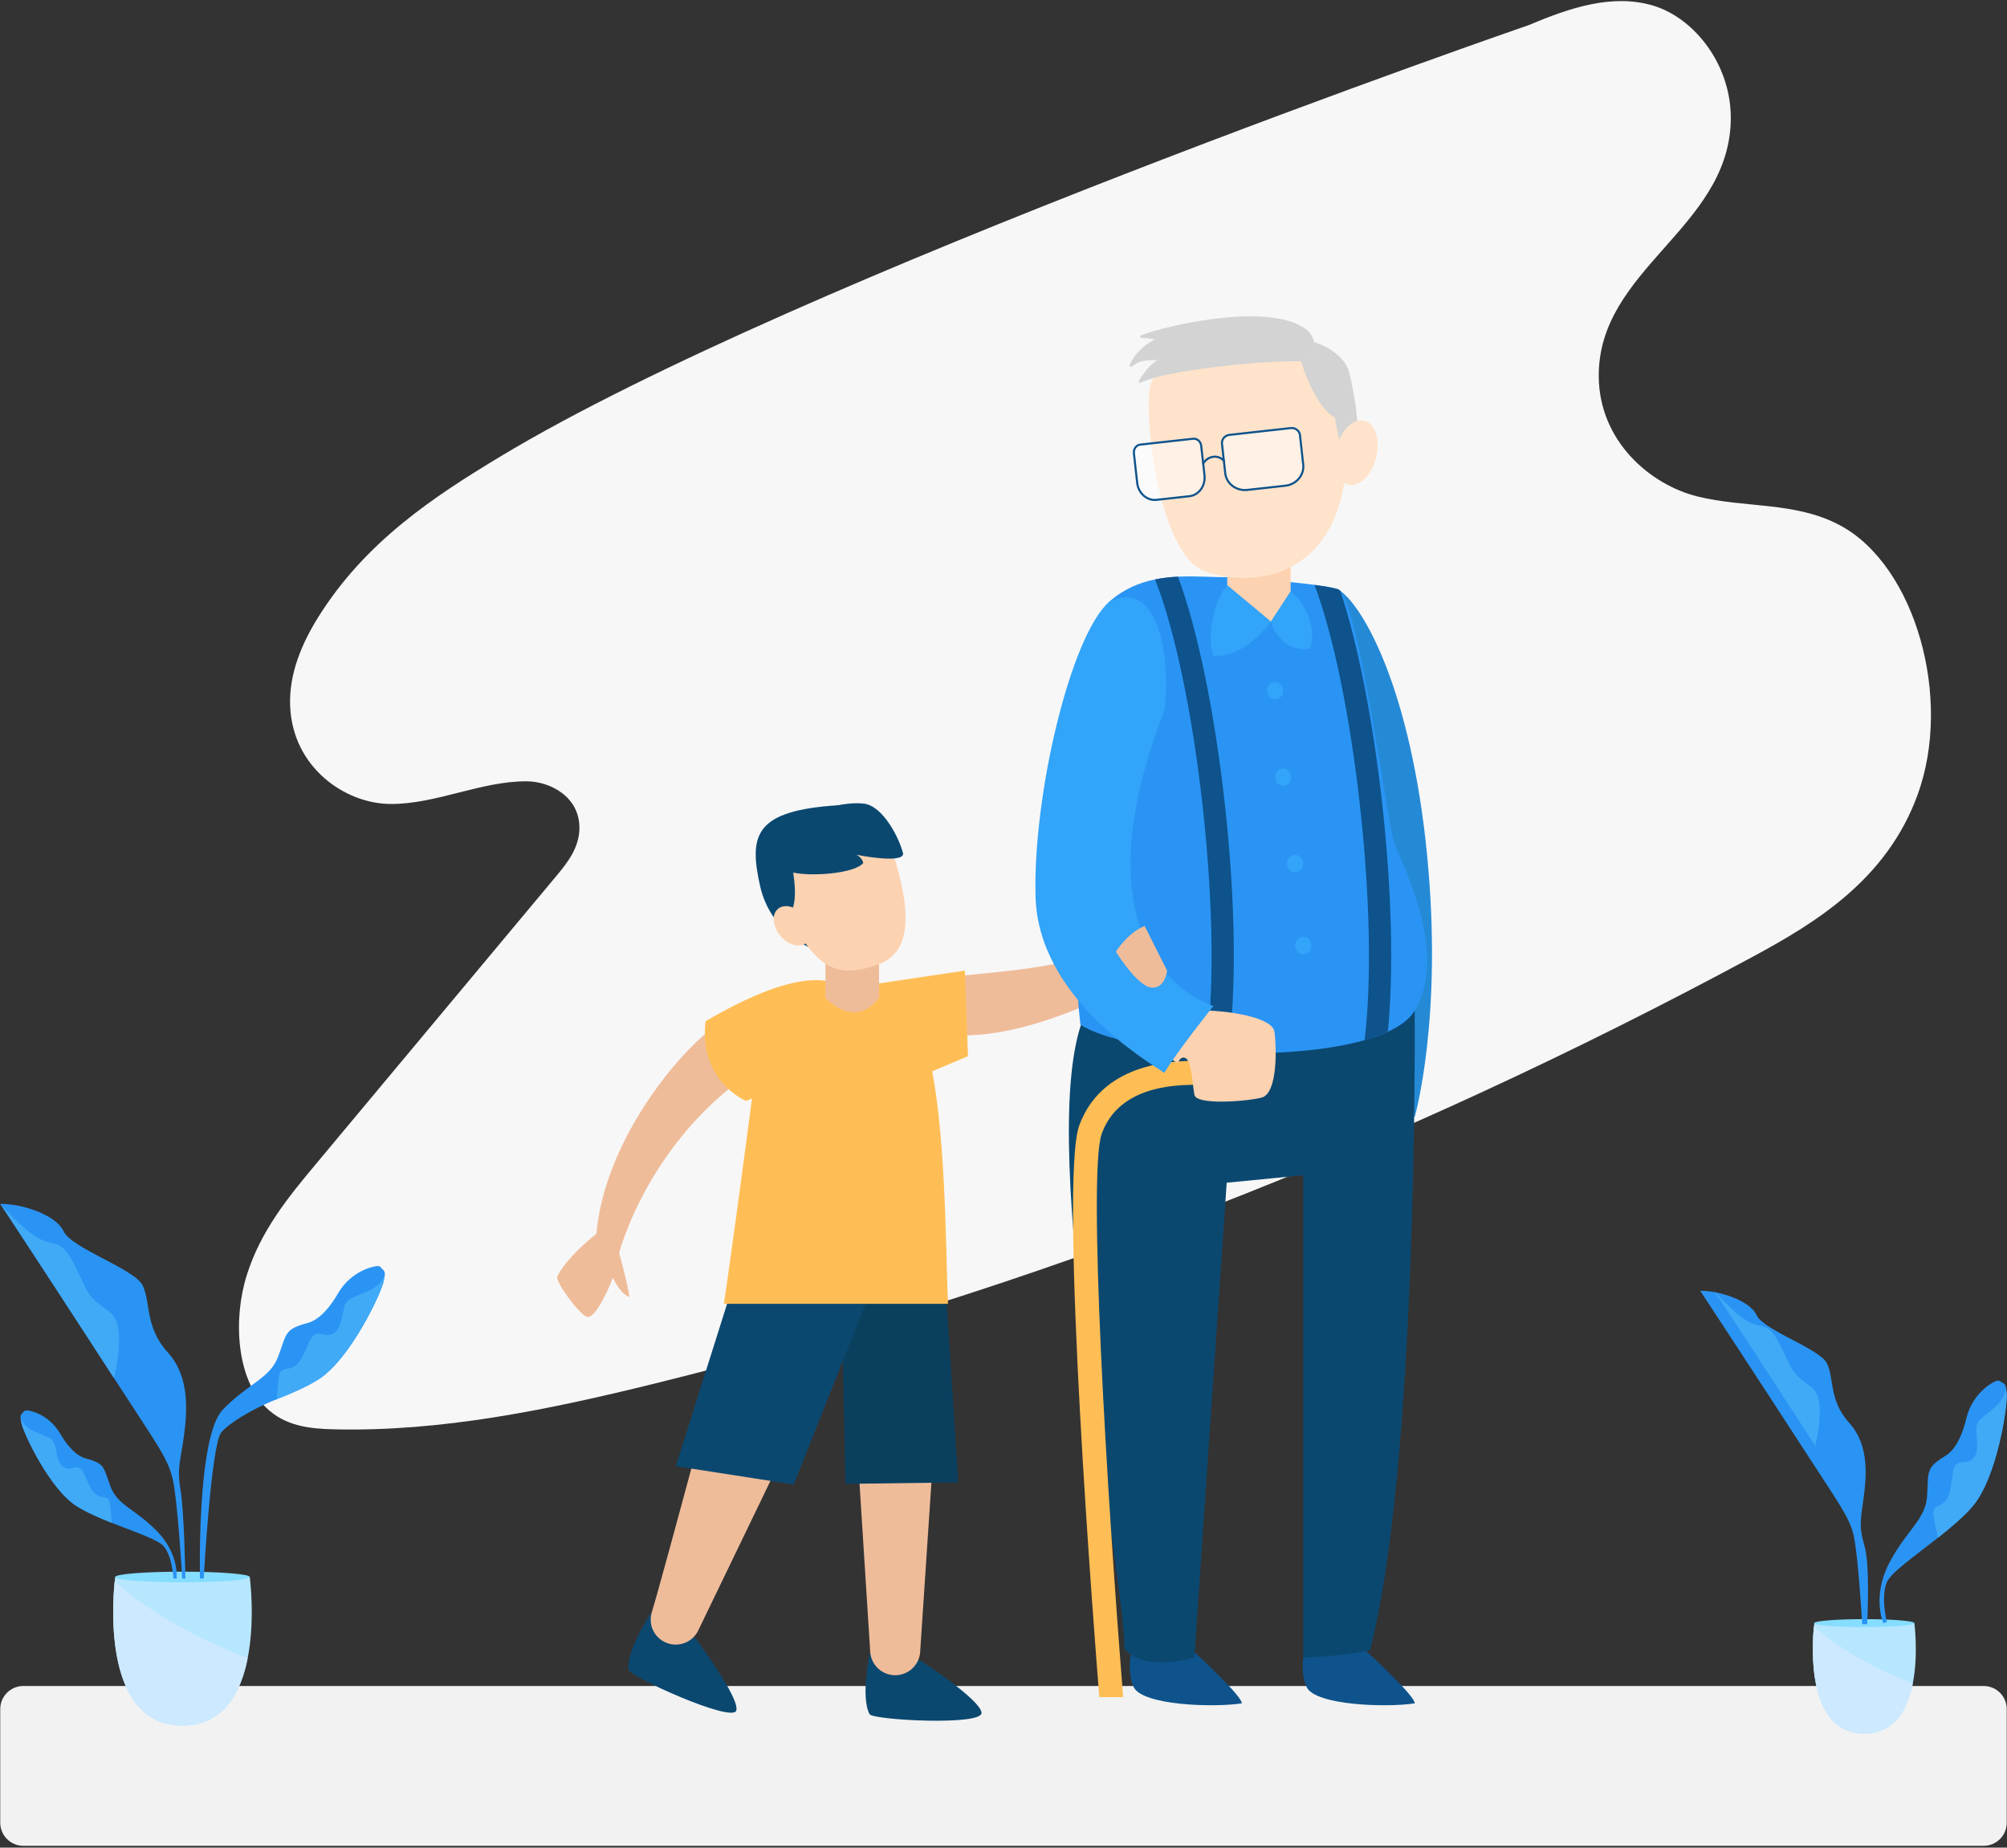 <?xml version="1.0" encoding="UTF-8"?>
<svg width="970px" height="893px" viewBox="0 0 970 893" version="1.1" xmlns="http://www.w3.org/2000/svg" xmlns:xlink="http://www.w3.org/1999/xlink">
    <rect x="0" y="0" width="970" height="893" fill="#333333" stroke="none"/>
    <!-- Generator: Sketch 63.1 (92452) - https://sketch.com -->
    <title>grandpa</title>
    <desc>Created with Sketch.</desc>
    <g id="Page-1" stroke="none" stroke-width="1" fill="none" fill-rule="evenodd">
        <g id="grandpa">
            <path d="M241.88,220.61 C209.49,240.14 176.44,261.91 153.69,298.47 C146.1,310.67 139.57,325.48 140.23,341.34 C141.46,370.91 166.76,388.52 188.85,388.58 C210.94,388.64 232.43,377.53 254.52,377.62 C265.92,377.67 280.19,385.07 280.04,400.35 C279.95,409.49 274.47,416.68 269.39,422.77 C230.4,469.49 191.41,516.2 152.41,562.92 C139.42,578.49 126.02,594.79 119.26,616.33 C112.5,637.86 114.45,666.22 128.44,680.16 C137.65,689.34 149.88,690.55 161.36,690.82 C213.49,692.06 265.35,681.31 316.62,668.65 C497.91,623.87 675.83,554.72 846.87,462.55 C878.19,445.67 911.81,424.94 926.72,384.34 C943.94,337.42 925.57,273.31 889.34,253.92 C867.69,242.33 843.35,245.64 820.43,239.96 C797.51,234.28 772.93,213.22 772.69,181.98 C772.31,130.3 834.69,110.69 836.48,59.07 C837.43,31.73 818.9,8.64 798.97,2.71 C779.04,-3.22 758.34,3.92 738.86,12.13 C738.86,12.12 385.56,133.98 241.88,220.61 Z" id="Path" fill="#F7F7F7" fill-rule="nonzero"></path>
            <path d="M958.76,892.11 L11.24,892.11 C5.12,892.11 0.12,887.11 0.12,880.99 L0.12,826 C0.12,819.88 5.12,814.88 11.24,814.88 L958.75,814.88 C964.87,814.88 969.87,819.88 969.87,826 L969.87,880.99 C969.88,887.11 964.87,892.11 958.76,892.11 Z" id="Path" fill="#F2F2F2" fill-rule="nonzero"></path>
            <g id="Group" transform="translate(0, 581)" fill-rule="nonzero">
                <path d="M88.19,253.03 C108.04,253.03 116.42,237.17 119.72,220.36 C123.44,201.39 120.71,181.19 120.71,181.19 L55.67,181.19 C55.67,181.19 55.57,181.96 55.43,183.34 C54.21,195.28 50.3,253.03 88.19,253.03 Z" id="Path" fill="#B6E7FF"></path>
                <path d="M55.67,181.19 C55.67,182.61 70.23,183.76 88.19,183.76 C106.15,183.76 120.71,182.61 120.71,181.19 C120.71,179.77 106.15,178.62 88.19,178.62 C70.23,178.62 55.67,179.77 55.67,181.19 Z" id="Path" fill="#85DDFF"></path>
                <path d="M0.12,0.88 C0.12,0.88 34.42,53.06 55,84.91 C75.58,116.76 80.97,123.37 83.42,133.66 C85.87,143.95 88.08,181.92 88.08,181.92 L89.6,181.92 C89.6,181.92 89.07,149.69 87.22,138.84 C85.43,128.36 87.35,124.59 88.82,113.57 C90.29,102.54 92.25,84.91 81.1,72.66 C69.95,60.41 72.89,48.41 68.97,40.32 C65.05,32.24 34.67,22.44 30.75,14.11 C26.83,5.78 9.68,0.63 0.12,0.88 Z" id="Path" fill="#2A94F4"></path>
                <path d="M0.12,0.88 C0.12,0.88 10.9,13.13 18.25,17.3 C25.6,21.46 29.03,17.79 34.66,27.83 C40.3,37.87 40.51,42.29 45.67,47.43 C50.83,52.57 56.95,52.82 57.44,64.09 C57.93,75.36 54.99,84.91 54.99,84.91 C54.99,84.91 2.33,3.57 0.12,0.88 Z" id="Path" fill="#41AAF7"></path>
                <path d="M85.36,181.93 L83.82,181.93 C83.82,181.93 83.36,171.5 79.22,166.43 C76.55,163.16 65.2,159.45 53.97,155 C47.79,152.55 41.65,149.88 37.02,146.93 C23.97,138.64 11.54,111.94 10.47,107.18 C10.09,105.52 9.93,104.52 9.94,103.83 L9.94,103.81 C9.97,102.53 10.6,102.34 11.7,101.05 C12.23,100.43 13.82,100.64 15.76,101.23 C21.39,102.95 26.13,106.8 29.08,111.89 C31.8,116.6 36.15,122.49 41.48,123.91 C50.69,126.37 49.92,127.9 53.32,137.26 C56.71,146.63 65.27,148.15 76.01,159.2 C86.74,170.26 85.36,181.93 85.36,181.93 Z" id="Path" fill="#2A94F4"></path>
                <path d="M53.97,155 C47.79,152.55 41.65,149.88 37.02,146.93 C23.97,138.64 11.54,111.94 10.47,107.18 C10.09,105.52 9.93,104.52 9.94,103.83 C9.98,104.14 10.58,108.37 17.38,111.18 C24.43,114.09 25.82,114.09 26.74,118.55 C27.66,123 28.43,127.76 32.12,128.68 C35.8,129.6 38.11,125.46 41.02,132.21 C43.94,138.96 45.33,141.26 48.01,142.18 C50.69,143.1 52.73,141.72 53.32,146.94 C53.66,150.12 53.87,153.14 53.97,155 Z" id="Path" fill="#41AAF7"></path>
                <path d="M96.64,181.93 L98.46,181.93 C98.46,181.93 102.02,117.33 106.93,111.33 C110.09,107.46 120.53,100.52 133.82,95.25 C141.14,92.35 148.41,89.19 153.9,85.7 C169.35,75.88 184.08,44.25 185.34,38.62 C185.79,36.66 185.98,35.47 185.97,34.65 L185.97,34.63 C185.94,33.11 185.18,32.89 183.89,31.36 C183.27,30.62 181.38,30.88 179.08,31.58 C172.42,33.61 166.79,38.17 163.31,44.21 C160.09,49.79 154.93,56.76 148.63,58.45 C137.72,61.36 138.63,63.17 134.6,74.26 C130.59,85.35 120.44,87.16 107.73,100.25 C95,113.32 96.64,181.93 96.64,181.93 Z" id="Path" fill="#2A94F4"></path>
                <path d="M133.82,95.25 C141.14,92.35 148.41,89.19 153.9,85.7 C169.35,75.88 184.08,44.25 185.34,38.62 C185.79,36.66 185.98,35.47 185.97,34.65 C185.93,35.02 185.21,40.03 177.16,43.35 C168.81,46.8 167.17,46.8 166.08,52.08 C164.99,57.35 164.07,62.99 159.71,64.08 C155.35,65.17 152.62,60.26 149.17,68.26 C145.71,76.25 144.07,78.98 140.89,80.07 C137.72,81.16 135.31,79.52 134.6,85.71 C134.18,89.47 133.94,93.04 133.82,95.25 Z" id="Path" fill="#41AAF7"></path>
                <path d="M88.19,253.03 C108.04,253.03 116.42,237.17 119.72,220.36 C100.26,212.98 75.75,201.15 55.43,183.34 C54.21,195.28 50.3,253.03 88.19,253.03 Z" id="Path" fill="#CCE9FF"></path>
            </g>
            <g id="Group" transform="translate(821, 623)" fill-rule="nonzero">
                <path d="M80.04,214.89 C94.8,214.89 101.03,203.1 103.48,190.6 C106.25,176.5 104.22,161.48 104.22,161.48 L55.86,161.48 C55.86,161.48 55.78,162.05 55.68,163.07 C54.78,171.95 51.87,214.89 80.04,214.89 Z" id="Path" fill="#B6E7FF"></path>
                <path d="M55.86,161.48 C55.86,162.54 66.69,163.39 80.04,163.39 C93.39,163.39 104.22,162.53 104.22,161.48 C104.22,160.42 93.39,159.57 80.04,159.57 C66.69,159.57 55.86,160.42 55.86,161.48 Z" id="Path" fill="#85DDFF"></path>
                <path d="M0.75,0.9 C0.75,0.9 31.27,47.34 49.59,75.68 C67.91,104.02 72.7,109.91 74.88,119.07 C77.06,128.23 79.02,162.02 79.02,162.02 L81.42,162.02 C81.42,162.02 82.95,133.46 80.11,124.08 C77.28,114.7 78.37,111 79.67,101.19 C80.98,91.38 82.72,75.68 72.8,64.78 C62.88,53.88 65.5,43.2 62.01,36 C58.52,28.8 31.49,20.08 28,12.67 C24.52,5.26 9.25,0.68 0.75,0.9 Z" id="Path" fill="#2A94F4"></path>
                <path d="M7.42,0.9 C7.42,0.9 17.01,11.8 23.55,15.51 C30.09,19.22 33.14,15.95 38.16,24.89 C43.18,33.83 43.37,37.75 47.96,42.33 C52.55,46.91 58,47.13 58.44,57.16 C58.88,67.19 56.26,75.69 56.26,75.69 C56.26,75.69 9.39,3.3 7.42,0.9 Z" id="Path" fill="#41AAF7"></path>
                <path d="M89.18,161.48 L90.93,160.96 C90.93,160.96 87.9,148.94 90.88,141.77 C92.8,137.14 104.45,129.06 115.69,120.18 C121.88,115.29 127.95,110.16 132.21,105.23 C144.22,91.36 149.26,56.77 148.85,50.99 C148.71,48.98 148.56,47.78 148.32,47 L148.31,46.98 C147.84,45.53 147.05,45.53 145.37,44.44 C144.56,43.91 142.82,44.7 140.82,46.03 C135.01,49.9 130.92,55.89 129.31,62.69 C127.82,68.97 124.88,77.15 119.31,80.58 C109.68,86.51 111.07,87.99 110.4,99.79 C109.74,111.59 100.52,116.25 92.08,132.47 C83.63,148.69 89.18,161.48 89.18,161.48 Z" id="Path" fill="#2A94F4"></path>
                <path d="M115.69,120.17 C121.88,115.28 127.95,110.15 132.21,105.22 C144.22,91.35 149.26,56.76 148.85,50.98 C148.71,48.97 148.56,47.77 148.32,46.99 C148.38,47.36 149.13,52.37 142.36,57.88 C135.33,63.59 133.76,64.06 134.23,69.44 C134.7,74.81 135.44,80.49 131.57,82.79 C127.7,85.09 123.67,81.17 122.66,89.83 C121.64,98.5 120.84,101.59 118.11,103.55 C115.38,105.51 112.59,104.63 113.69,110.77 C114.37,114.52 115.17,118.03 115.69,120.17 Z" id="Path" fill="#41AAF7"></path>
                <path d="M80.04,214.89 C94.8,214.89 101.03,203.1 103.48,190.6 C89.01,185.12 70.79,176.32 55.68,163.07 C54.78,171.95 51.87,214.89 80.04,214.89 Z" id="Path" fill="#CCE9FF"></path>
            </g>
            <g id="Group" transform="translate(269, 388)" fill-rule="nonzero">
                <path d="M194.12,83.85 C211.79,81.34 260.3,79.98 277.27,62.34 C282.3,68.59 284.18,83.67 284.18,83.67 C284.18,83.67 236.6,112.45 196.5,112.45 C186.51,98.33 194.12,83.85 194.12,83.85 Z" id="Path" fill="#EFBC9A"></path>
                <polygon id="Path" fill="#FFBE55" points="155.84 87.3 197.32 81.11 198.84 122.46 162.93 137.68"></polygon>
                <path d="M175.76,414.47 C175.76,414.47 204.86,433.41 205.39,439.81 C205.92,446.21 152.8,443.35 151.27,440.49 C146.83,432.2 151.34,411.11 151.34,411.11 L175.76,414.47 Z" id="Path" fill="#0B4870"></path>
                <path d="M188.45,218.73 L175.75,409.99 C175.69,411.53 175.36,413 174.78,414.34 C172.94,418.66 168.65,421.67 163.66,421.67 C160.48,421.67 157.56,420.44 155.39,418.41 C153.41,416.54 152.03,414.01 151.66,411.14 C151.63,410.88 151.6,410.62 151.58,410.37 C150.39,392.44 140.01,226.64 139.68,224.74 C137.61,213.22 188.45,218.73 188.45,218.73 Z" id="Path" fill="#EFBC9A"></path>
                <path d="M67.05,403.75 C67.05,403.75 88.69,432.61 86.85,438.75 C85.01,444.89 35.13,422.24 34.75,419.02 C33.65,409.68 45.55,391.69 45.55,391.69 L67.05,403.75 Z" id="Path" fill="#0B4870"></path>
                <path d="M149.32,232.56 L68.69,399.57 C68.07,400.99 67.22,402.23 66.19,403.28 C62.89,406.63 57.79,407.86 53.16,406.03 C48.41,404.17 45.48,399.63 45.48,394.78 C45.48,393.81 45.59,392.83 45.84,391.86 C45.9,391.61 45.97,391.36 46.05,391.11 C50.44,377.31 90,229.24 90.33,227.65 C92.6,216.17 149.32,232.56 149.32,232.56 Z" id="Path" fill="#EFBC9A"></path>
                <polygon id="Path" fill="#0A405E" points="188.45 240.09 194.12 328.47 139.62 329.19 137.52 230.06"></polygon>
                <polygon id="Path" fill="#0B4870" points="149.32 242.17 114.61 329.49 57.64 320.64 89.08 221.01 139.62 230.06"></polygon>
                <path d="M136.2,1.18 C95.83,3.73 92.82,15.4 98.34,40.16 C103.86,64.92 126.93,71.97 126.93,71.97 L136.2,1.18 Z" id="Path" fill="#0B4870"></path>
                <path d="M77.94,106.91 C58.09,120.78 23.06,164.28 19.24,208.3 C6.33,218.64 1.01,226.87 0.3,229.17 C-0.41,231.47 9.76,245.84 14.32,248.32 C18.88,250.79 26.84,230.7 27.19,229.55 C29.76,234.7 31.96,237.44 35.19,238.96 C34.74,233.92 30.23,217.52 30.23,217.52 C30.23,217.52 44.44,162.19 97.28,128.1 C99.07,103.58 77.94,106.91 77.94,106.91 Z" id="Path" fill="#EFBC9A"></path>
                <path d="M189.17,242.17 L80.87,242.17 C85.57,210.5 94.46,142.92 94.46,142.92 L91.58,144.1 C91.58,144.1 68.72,134.72 71.99,105.59 C93.38,93.05 115.09,83.84 129.93,86.06 C133.21,86.55 136.15,87.6 138.68,89.31 C146.14,92.27 152.95,87.13 152.95,87.13 C153.92,87.19 154.88,87.33 155.84,87.32 C189.17,87.11 187.29,198.29 189.17,242.17 Z" id="Path" fill="#FFBE55"></path>
                <path d="M129.93,78.75 L129.93,94.23 C129.93,94.23 143.8,109.99 155.85,94.23 C155.85,75.49 155.85,73.01 155.85,73.01 L129.93,73.01 L129.93,78.75 Z" id="Path" fill="#EFBC9A"></path>
                <path d="M160.81,18.54 C166.18,36.04 177.71,69.95 155.85,77.98 C134.67,85.76 122.38,81.41 105.24,37.63 C118.26,15.87 142.62,0.24 160.81,18.54 Z" id="Path" fill="#FCD2B1"></path>
                <path d="M112.67,33.32 C121.4,35.98 144.02,34.36 148.21,29.11 C147.77,26.54 144.98,25.13 144.98,25.13 C144.98,25.13 166.73,29.56 167.51,24.78 C165.99,17.75 157.88,1.37 148.37,0.38 C138.86,-0.61 121.15,3.01 112.66,14.74 C104.17,26.47 112.67,33.32 112.67,33.32 Z" id="Path" fill="#0B4870"></path>
                <path d="M113.9,31.26 C113.9,31.26 118.48,52.42 110.41,55.4 C102.34,58.38 97.87,28 109.63,24.54 C119.03,25.92 113.9,31.26 113.9,31.26 Z" id="Path" fill="#0B4870"></path>
                <ellipse id="Oval" fill="#FCD2B1" transform="translate(113.876, 59.478) rotate(-39.734) translate(-113.876, -59.478) " cx="113.876" cy="59.478" rx="7.49" ry="10.71"></ellipse>
            </g>
            <g id="Group" transform="translate(500, 152)">
                <path d="M73.7,643.37 C81.07,649.69 100.38,668.1 100.19,671.26 C86.85,673.37 52.12,672.31 47.91,663.37 C43.7,654.42 47.91,641.27 47.91,641.27 L73.7,643.37 Z" id="Path" fill="#0E538C" fill-rule="nonzero"></path>
                <path d="M157.28,643.37 C164.65,649.69 183.96,668.1 183.77,671.26 C170.43,673.37 135.7,672.31 131.49,663.37 C127.28,654.42 131.49,641.27 131.49,641.27 L157.28,643.37 Z" id="Path" fill="#0E538C" fill-rule="nonzero"></path>
                <path d="M146.59,132.75 C159.02,140.26 181.97,182.06 189.72,261.18 C197.47,340.3 183.77,387.72 183.77,387.72 L156.7,387.72 C156.7,387.72 161.46,220.86 138.65,177.64 C137.9,138.06 146.59,132.75 146.59,132.75 Z" id="Path" fill="#258AD6" fill-rule="nonzero"></path>
                <path d="M183.74,336.48 C183.74,336.48 185.57,555.64 162.1,645.7 C144.1,649.07 129.85,649.07 129.85,649.07 L129.85,416 C129.85,416 107.59,418.23 92.87,419.63 C88.9,476.86 77.27,649.06 77.27,649.06 C77.27,649.06 53.12,656.63 43.44,644.85 C43.15,602.77 -1.88,389.64 25.33,336.29 C127.67,324.19 183.74,336.48 183.74,336.48 Z" id="Path" fill="#0B4870" fill-rule="nonzero"></path>
                <path d="M183.74,336.48 C181.33,340.51 176.82,343.88 170.78,346.66 C167.46,348.19 163.68,349.54 159.53,350.72 C141.76,355.77 117.24,357.63 93.52,356.95 C89.89,356.86 86.28,356.69 82.71,356.46 C56.57,354.85 32.87,350.15 22.17,343.25 C13.07,265.06 36.02,138.92 36.02,138.92 C42.91,132.78 50.56,129.61 58.25,128.05 C61.97,127.28 65.69,126.89 69.36,126.71 C78.68,126.26 87.54,127.2 94.59,126.88 C94.59,126.88 119.32,128.54 135.32,130.68 C140.22,131.34 144.3,132.04 146.59,132.75 C147,132.88 147.43,133.2 147.85,133.69 C157.53,144.86 170.5,245.92 173.85,255.28 C177.34,265.06 200.4,308.66 183.74,336.48 Z" id="Path" fill="#2A94F4" fill-rule="nonzero"></path>
                <polygon id="Path" fill="#FCD2B1" fill-rule="nonzero" points="123.78 119.57 123.78 133.85 114.25 148.5 93.14 130.92 93.14 117"></polygon>
                <path d="M135.08,13.33 C144.06,16.14 149.54,21.67 151.36,25.85 C153.18,30.03 162.11,72.65 150.48,74.48 C144.64,57.85 128.17,19.08 128.17,19.08 L135.08,13.33 Z" id="Path" fill="#D3D3D3" fill-rule="nonzero"></path>
                <path d="M56.35,33 C52.12,44.93 59.46,115.59 82.11,123.99 C104.76,132.39 141.56,127.21 149.31,83.25 C157.06,39.28 134.1,11.88 116.25,8.35 C95.07,4.15 66.17,12.26 56.35,33 Z" id="Path" fill="#FFE3CA" fill-rule="nonzero"></path>
                <path d="M128.76,22.62 C111.92,22.11 63.85,26.73 51.32,32.94 C50.74,33.23 50.17,32.5 50.52,31.92 C55.36,23.81 59.62,22 59.62,22 C52.92,22.19 50.94,22.09 46.95,25.24 C46.41,25.66 45.7,25.02 45.98,24.37 C49.7,15.85 58.22,12.04 58.22,12.04 C55.38,11.56 53.36,11.36 51.78,11.35 C51.06,11.34 50.88,10.26 51.56,10.01 C66.61,4.46 116.25,-6.38 132.48,8.17 C140.37,18.14 128.76,22.62 128.76,22.62 Z" id="Path" fill="#D3D3D3" fill-rule="nonzero"></path>
                <path d="M128.17,19.07 C129.4,27.7 137.52,46.38 145.15,49.69 C146.15,56.3 148.12,64.82 148.12,64.82 L151.21,64.48 C151.21,64.48 154.49,34.55 150.4,31.79 C146.31,29.03 127.62,14.15 127.62,14.15 L128.17,19.07 Z" id="Path" fill="#D3D3D3" fill-rule="nonzero"></path>
                <ellipse id="Oval" fill="#FFE3CA" fill-rule="nonzero" transform="translate(155.499, 66.812) rotate(-75.754) translate(-155.499, -66.812) " cx="155.499" cy="66.812" rx="15.931" ry="9.881"></ellipse>
                <path d="M48.03,67.11 L49.61,81.37 C50.17,86.4 54.35,90.09 58.91,89.59 L74.87,87.82 C79.43,87.31 82.7,82.79 82.14,77.76 L80.56,63.5 C80.33,61.39 78.57,59.84 76.66,60.05 L51.07,62.89 C49.17,63.11 47.79,65 48.03,67.11 Z" id="Path" stroke="#0E538C" fill-opacity="0.5" fill="#FFFFFF" fill-rule="nonzero"></path>
                <path d="M90.59,62.46 L92.17,76.72 C92.73,81.75 97.5,85.38 102.78,84.79 L121.28,82.74 C126.56,82.15 130.42,77.56 129.86,72.54 L128.28,58.28 C128.05,56.17 126.04,54.65 123.83,54.9 L94.19,58.19 C91.98,58.43 90.36,60.35 90.59,62.46 Z" id="Path" stroke="#0E538C" fill-opacity="0.5" fill="#FFFFFF" fill-rule="nonzero"></path>
                <path d="M81.42,72.23 C83.54,68.31 88.92,67.31 91.82,71.08" id="Path" stroke="#0E538C"></path>
                <path d="M93.14,130.92 C86.77,137.75 83,156.32 86.48,164.89 C101.12,166.6 114.25,148.5 114.25,148.5 L93.14,130.92 Z" id="Path" fill="#32A4F9" fill-rule="nonzero"></path>
                <path d="M123.78,133.85 C132.01,140.29 136.44,153.08 132.96,161.66 C118.32,163.37 114.25,148.5 114.25,148.5 L123.78,133.85 Z" id="Path" fill="#32A4F9" fill-rule="nonzero"></path>
                <path d="M93.52,356.95 C89.89,356.86 86.28,356.69 82.71,356.46 C86.92,327.91 86.5,285.3 81.33,238.36 C76.27,192.47 67.71,151.91 58.24,128.06 C61.96,127.29 65.68,126.9 69.35,126.72 C78.75,152.08 87.09,192.21 92.02,236.99 C97.22,284.08 97.67,327.22 93.52,356.95 Z" id="Path" fill="#0E538C" fill-rule="nonzero"></path>
                <path d="M31.3,668.26 C29.27,642.86 11.72,419.27 21.6,392.01 C26.97,377.2 41.58,359.81 80.85,360.76 L80.55,372.34 C54.58,371.65 38.4,379.62 32.48,395.95 C25.65,414.79 34.93,569.49 42.84,668.25 L31.3,668.25 L31.3,668.26 Z" id="Path" fill="#FFBE55" fill-rule="nonzero"></path>
                <path d="M79.1,336.29 C93.21,336.29 115.01,339.55 115.97,346.71 C116.93,353.87 117.68,376.57 109.67,378.52 C101.65,380.47 78.25,382.1 77.29,377.22 C76.33,372.33 75.9,360.72 73.01,359.42 C70.12,358.12 69.77,362.08 68.7,361.54 C67.63,361 64.06,358.46 64.06,358.46 L79.1,336.29 Z" id="Path" fill="#FCD2B1" fill-rule="nonzero"></path>
                <path d="M170.78,346.66 C167.46,348.19 163.68,349.54 159.53,350.72 C162.91,322.35 162.21,282.25 157.39,238.36 C152.52,194.1 144.38,154.82 135.32,130.69 C140.22,131.35 144.3,132.05 146.59,132.76 C147,132.89 147.43,133.21 147.85,133.7 C156.24,159.14 163.59,196.12 168.09,237 C172.7,278.91 173.58,317.67 170.78,346.66 Z" id="Path" fill="#0E538C" fill-rule="nonzero"></path>
                <path d="M36.02,138.91 C17.28,155.6 -0.9,232.72 0.5,281.59 C1.9,330.46 55.07,361.28 62.73,366.54 C68.99,356.01 86.47,334.21 86.47,334.21 C86.47,334.21 15.23,313.91 62.73,191.37 C65.89,169.02 61.07,126.59 36.02,138.91 Z" id="Path" fill="#32A4F9" fill-rule="nonzero"></path>
                <ellipse id="Oval" fill="#32A4F9" fill-rule="nonzero" cx="116.27" cy="181.85" rx="3.91" ry="4.21"></ellipse>
                <ellipse id="Oval" fill="#32A4F9" fill-rule="nonzero" cx="120.19" cy="223.62" rx="3.91" ry="4.21"></ellipse>
                <ellipse id="Oval" fill="#32A4F9" fill-rule="nonzero" cx="125.94" cy="265.39" rx="3.91" ry="4.21"></ellipse>
                <ellipse id="Oval" fill="#32A4F9" fill-rule="nonzero" cx="129.86" cy="304.97" rx="3.91" ry="4.21"></ellipse>
            </g>
            <path d="M553.19,447.51 C544.62,451.2 539.32,459.97 539.32,459.97 C539.32,459.97 549.54,476.55 556.35,477.31 C563.16,478.07 564.06,469.12 564.06,469.12 L553.19,447.51 Z" id="Path" fill="#EFBC9A" fill-rule="nonzero"></path>
        </g>
    </g>
</svg>